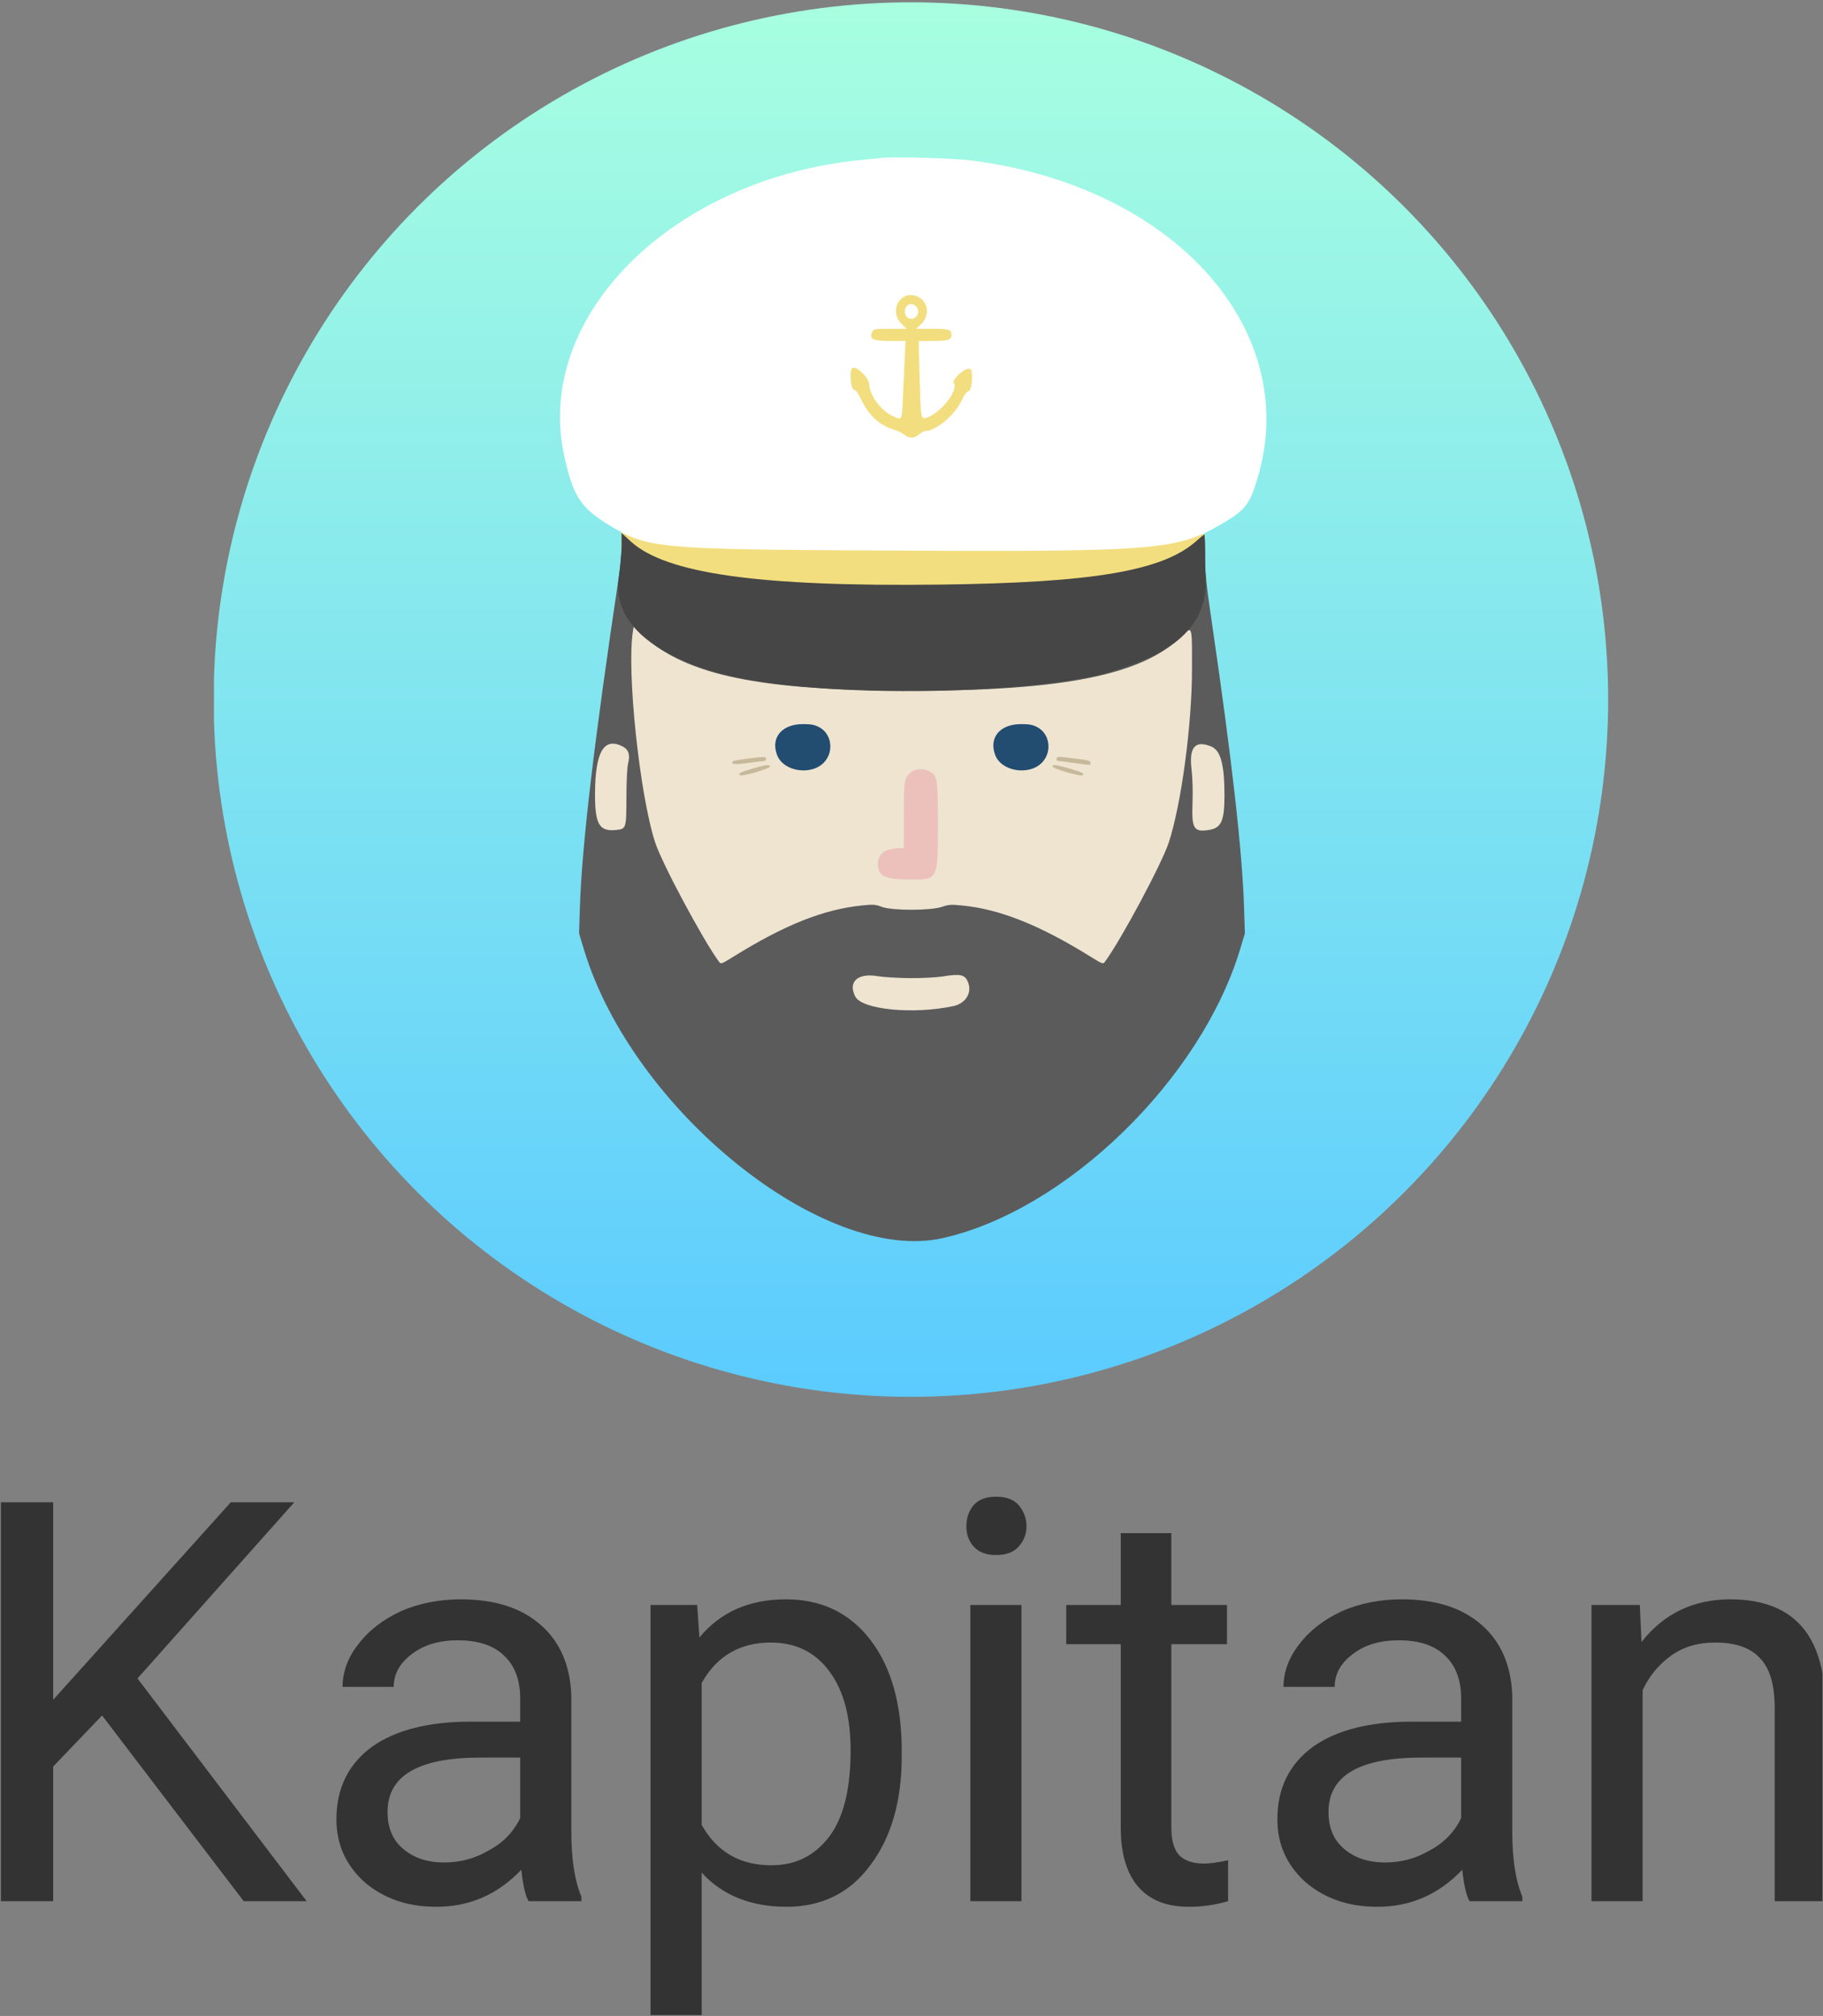 <?xml version="1.0" encoding="UTF-8" standalone="no"?>
<!DOCTYPE svg PUBLIC "-//W3C//DTD SVG 1.1//EN" "http://www.w3.org/Graphics/SVG/1.1/DTD/svg11.dtd">
<svg width="100%" height="100%" viewBox="0 0 682 754" version="1.1" xmlns="http://www.w3.org/2000/svg" xmlns:xlink="http://www.w3.org/1999/xlink" xml:space="preserve" xmlns:serif="http://www.serif.com/" style="fill-rule:evenodd;clip-rule:evenodd;stroke-linejoin:round;stroke-miterlimit:2;">
    <rect x="0" y="0" width="682" height="754" fill="#808080" stroke="none"/>
    <g id="kapitan-stacked" transform="matrix(1,0,0,1,755.712,-718.564)">
        <rect x="-755.712" y="718.564" width="681.782" height="753.728" style="fill:none;"/>
        <clipPath id="_clip1">
            <rect x="-755.712" y="718.564" width="681.782" height="753.728"/>
        </clipPath>
        <g clip-path="url(#_clip1)">
            <g transform="matrix(1.657,0,0,1.849,-416.071,654.833)">
                <g transform="matrix(0.788,0,0,0.706,0.928,175.979)">
                    <g transform="matrix(1,0,0,1,-200,-200)">
                        <clipPath id="_clip2">
                            <rect x="0" y="0" width="400" height="400"/>
                        </clipPath>
                        <g clip-path="url(#_clip2)">
                            <g id="svgg">
                                <circle cx="199.689" cy="200" r="199.776" style="fill:url(#_Linear3);"/>
                                <g id="wrinkles-colour">
                                    <g transform="matrix(0.807,0,0,0.691,-45.38,66.635)">
                                        <rect x="240.299" y="215.027" width="13.488" height="10.006" style="fill:rgb(198,184,154);"/>
                                    </g>
                                    <g transform="matrix(0.807,0,0,0.691,46.469,66.433)">
                                        <rect x="240.299" y="215.027" width="13.488" height="10.006" style="fill:rgb(198,184,154);"/>
                                    </g>
                                </g>
                                <g id="eye-colour">
                                    <g transform="matrix(0.838,0,0,1.015,87.993,-4.77)">
                                        <ellipse cx="170.85" cy="215.183" rx="11.544" ry="8.152" style="fill:rgb(34,76,112);"/>
                                    </g>
                                    <g transform="matrix(0.838,0,0,1.015,25.766,-4.991)">
                                        <ellipse cx="170.85" cy="215.183" rx="11.544" ry="8.152" style="fill:rgb(34,76,112);"/>
                                    </g>
                                </g>
                                <g id="nose-colour" transform="matrix(1,0,0,0.934,0,16.762)">
                                    <rect x="190.234" y="217.546" width="17.188" height="36.173" style="fill:rgb(237,193,187);"/>
                                </g>
                                <path id="face" d="M116.751,183.049C116.751,183.049 116.432,201.635 111.75,210.463C108.687,216.236 107.746,230.81 109.186,237.542C111.342,247.624 131.898,261.351 142.76,278.897C145.95,284.05 151.167,295.291 155.87,296.074C167.616,298.03 196.62,299.666 203.876,302.465C206.675,303.545 242.55,293.331 245.366,292.25C252.636,289.46 252.192,273.279 268.863,283.969C272.877,286.542 277.044,273.75 280.234,268.597C291.096,251.051 291.226,245.987 291.296,235.677C291.375,224.155 285.191,206.288 284.726,200C283.905,188.895 280.305,169.236 277.978,177.045C277.978,177.045 229.569,192.819 183.03,191.112C147.383,189.804 132.844,188.411 122.764,178.535L118.319,177.086L116.751,183.049ZM173.433,207.92C176.964,209.788 177.695,214.848 174.876,217.923C171.24,221.89 163.167,220.678 161.354,215.893C159.463,210.902 162.694,207.031 168.75,207.031C171.12,207.031 172.106,207.218 173.433,207.92M235.933,207.92C239.464,209.788 240.195,214.848 237.376,217.923C233.74,221.89 225.667,220.678 223.854,215.893C221.963,210.902 225.194,207.031 231.25,207.031C233.62,207.031 234.606,207.218 235.933,207.92M158.203,216.992C158.203,217.314 157.983,217.584 157.715,217.591C157.446,217.597 155.381,217.851 153.125,218.153C150.614,218.49 148.882,218.564 148.659,218.343C148.039,217.729 148.659,217.507 152.42,216.995C157.523,216.3 158.203,216.3 158.203,216.992M246.129,216.814C250.682,217.38 251.172,217.512 251.172,218.172C251.172,218.858 251.563,218.859 246.484,218.164C244.229,217.855 242.163,217.597 241.895,217.591C241.108,217.571 241.335,216.406 242.125,216.406C242.521,216.406 244.323,216.59 246.129,216.814M159.281,219.228C159.079,219.834 151.671,222 150.863,221.69C149.88,221.313 150.752,220.829 154.297,219.783C158.044,218.678 159.519,218.514 159.281,219.228M245.134,219.758C248.842,220.826 249.743,221.308 248.747,221.69C247.939,222 240.53,219.834 240.329,219.228C240.09,218.513 241.259,218.642 245.134,219.758M205.109,220.588C207.321,221.895 207.422,222.566 207.422,235.918C207.422,251.773 207.526,251.571 199.355,251.553C192.222,251.537 190.234,250.561 190.234,247.07C190.234,244.17 192.366,242.617 196.387,242.587L197.656,242.578L197.656,233.184C197.656,223.006 197.767,222.376 199.85,220.738C201.13,219.731 203.541,219.662 205.109,220.588" style="fill:rgb(238,228,208);"/>
                                <path id="beard" d="M116.794,155.922C116.793,157.929 116.437,161.943 116.002,164.844C108.882,212.412 105.409,241.935 104.848,259.68L104.617,266.992L105.97,271.484C119.86,317.61 174.815,361.895 208.753,354.311C244.112,346.41 282.776,308.857 294.03,271.484L295.383,266.992L295.152,259.68C294.643,243.576 291.676,217.281 285.953,178.142C284.261,166.576 283.984,163.842 283.984,158.708C283.984,155.423 283.878,152.734 283.749,152.734C283.619,152.734 282.625,153.533 281.539,154.51C271.95,163.131 252.015,166.524 207.813,167.058C156.263,167.681 129.526,163.938 119.43,154.687L116.797,152.275L116.794,155.922M127.332,185.147C140.277,193.931 161.165,197.461 200.195,197.461C243.3,197.461 265.923,192.919 277.061,182.03C280.394,178.771 280.243,178.324 280.229,191.406C280.212,207.297 277.169,229.975 273.583,240.935C271.595,247.012 259.833,268.982 255.269,275.145C254.754,275.841 254.56,275.772 251.289,273.738C236.721,264.676 225.333,260.109 214.6,259.024C211.173,258.678 210.502,258.718 208.594,259.383C205.393,260.497 194.27,260.499 191.339,259.385C189.521,258.694 188.922,258.654 185.573,259C174.56,260.138 163.404,264.598 148.711,273.738C145.44,275.772 145.246,275.841 144.731,275.145C140.167,268.982 128.405,247.012 126.417,240.935C121.953,227.291 118.21,191.662 120.055,180.381L120.357,178.535L122.764,181.108C124.088,182.523 126.143,184.34 127.332,185.147M117.152,213.458C118.788,214.304 119.285,215.832 118.69,218.19C118.385,219.396 118.196,223.072 118.184,228.013C118.161,236.973 118.131,237.069 115.177,237.369C110.438,237.852 109.178,235.717 109.186,227.217C109.196,214.976 111.706,210.642 117.152,213.458M285.746,213.453C288.471,214.592 289.538,218.558 289.531,227.52C289.525,234.806 288.628,236.785 285.071,237.363C280.793,238.057 280.106,236.964 280.371,229.883C280.508,226.248 280.398,222.506 280.074,219.69C279.371,213.588 281.216,211.56 285.746,213.453M199.414,279.804C202.937,279.826 207.027,279.619 208.789,279.329C213.849,278.498 215.156,278.784 216.04,280.919C217.299,283.957 215.418,287.062 211.856,287.824C200.389,290.277 185.698,288.848 183.754,285.089C181.597,280.916 184.423,278.284 190.039,279.235C191.758,279.526 195.977,279.782 199.414,279.804" style="fill:rgb(91,91,92);"/>
                                <g id="anchor-colour" transform="matrix(0.635,0,0,0.83,70.436,14.279)">
                                    <rect x="176.354" y="84.089" width="54.851" height="49.226" style="fill:rgb(243,222,127);"/>
                                </g>
                                <g id="hat-band-colour" transform="matrix(1.01,0,0,0.786,-3.386,34.134)">
                                    <rect x="118.932" y="145.989" width="165.266" height="26.297" style="fill:rgb(243,222,127);"/>
                                </g>
                                <path id="hat-board" d="M116.794,155.922C116.793,157.929 116.437,161.943 116.002,164.844C114.148,177.228 124.866,186.303 142.278,191.763C169.127,200.183 234.785,198.726 256.978,192.023C271.162,187.739 285,181.231 284.162,164.859C284.09,163.439 283.984,163.842 283.984,158.708C283.984,155.423 283.878,152.734 283.749,152.734C283.619,152.734 282.625,153.533 281.539,154.51C271.95,163.131 252.015,166.524 207.813,167.058C156.263,167.681 129.526,163.938 119.43,154.687L116.797,152.275L116.794,155.922M120.357,178.535L122.764,181.108" style="fill:rgb(70,70,70);"/>
                                <path id="hat" d="M191.992,44.762C191.133,44.847 188.408,45.108 185.938,45.341C131.663,50.458 91.694,89.968 100.322,129.974C102.869,141.785 105.089,145.162 113.672,150.285C124.346,156.656 127.519,156.95 189.258,157.289C268.484,157.724 275.331,157.238 287.587,150.319C295.353,145.935 296.669,144.362 298.975,136.719C311.93,93.773 274.636,52.558 216.406,45.469C211.777,44.906 195.343,44.43 191.992,44.762ZM201.746,84.591C204.719,86.002 205.148,90.116 202.569,92.48L201.183,93.75L205.787,93.75C210.663,93.75 211.328,93.969 211.328,95.572C211.328,96.914 210.193,97.266 205.862,97.266L201.906,97.266L202.139,105.957C202.489,119.06 202.565,119.657 203.843,119.343C207.871,118.352 213.37,111.568 211.982,109.302C211.34,108.253 215.338,104.735 216.615,105.225C217.634,105.616 217.265,111.482 216.211,111.641C215.678,111.721 215.037,112.591 214.194,114.375C212.232,118.532 206.842,123.045 203.839,123.047C203.479,123.047 202.663,123.486 202.024,124.023C200.577,125.241 199.212,125.265 197.784,124.098C197.177,123.601 195.889,122.971 194.922,122.697C190.804,121.529 187.579,118.575 185.417,113.991C184.573,112.201 183.931,111.331 183.398,111.25C182.348,111.092 181.978,105.332 182.993,104.943C184.238,104.465 187.691,107.857 187.726,109.594C187.787,112.637 191.087,117.182 194.349,118.715C197.219,120.064 197.118,120.242 197.407,113.379C197.55,109.995 197.779,104.985 197.915,102.246L198.164,97.266L193.836,97.266C188.645,97.266 187.529,96.667 188.686,94.506C189.051,93.823 189.543,93.75 193.792,93.75L198.493,93.75L197.125,92.46C193.068,88.633 196.816,82.251 201.746,84.591ZM198.437,87.306C197.715,88.175 197.846,89.902 198.679,90.512C199.72,91.273 200.858,90.985 201.526,89.791C202.641,87.799 199.874,85.574 198.437,87.306Z" style="fill:white;"/>
                            </g>
                        </g>
                    </g>
                </g>
                <g transform="matrix(0.458,0,0,0.275,-237.728,18.705)">
                    <g transform="matrix(277.039,0,0,412.684,48.977,1455.77)">
                        <path d="M0.263,-0.331L0.176,-0.24L0.176,0L0.083,0L0.083,-0.711L0.176,-0.711L0.176,-0.359L0.492,-0.711L0.605,-0.711L0.326,-0.397L0.627,0L0.515,0L0.263,-0.331Z" style="fill:rgb(51,51,51);fill-rule:nonzero;"/>
                    </g>
                    <g transform="matrix(277.039,0,0,412.684,222.668,1455.77)">
                        <path d="M0.395,0C0.389,-0.01 0.385,-0.029 0.382,-0.056C0.34,-0.012 0.29,0.01 0.231,0.01C0.179,0.01 0.137,-0.005 0.103,-0.034C0.07,-0.064 0.053,-0.101 0.053,-0.146C0.053,-0.201 0.074,-0.244 0.116,-0.275C0.158,-0.305 0.217,-0.32 0.292,-0.32L0.38,-0.32L0.38,-0.362C0.38,-0.393 0.371,-0.419 0.352,-0.437C0.333,-0.456 0.305,-0.465 0.269,-0.465C0.236,-0.465 0.209,-0.457 0.188,-0.441C0.166,-0.425 0.155,-0.405 0.155,-0.382L0.064,-0.382C0.064,-0.408 0.073,-0.434 0.092,-0.458C0.111,-0.483 0.136,-0.502 0.168,-0.517C0.2,-0.531 0.236,-0.538 0.274,-0.538C0.335,-0.538 0.382,-0.523 0.417,-0.492C0.451,-0.462 0.469,-0.42 0.471,-0.367L0.471,-0.124C0.471,-0.075 0.477,-0.036 0.489,-0.008L0.489,0L0.395,0ZM0.245,-0.069C0.273,-0.069 0.3,-0.076 0.325,-0.091C0.351,-0.105 0.369,-0.125 0.38,-0.148L0.38,-0.256L0.31,-0.256C0.199,-0.256 0.144,-0.224 0.144,-0.159C0.144,-0.131 0.153,-0.109 0.172,-0.093C0.191,-0.077 0.215,-0.069 0.245,-0.069Z" style="fill:rgb(51,51,51);fill-rule:nonzero;"/>
                    </g>
                    <g transform="matrix(277.039,0,0,412.684,373.362,1455.77)">
                        <path d="M0.515,-0.258C0.515,-0.178 0.496,-0.113 0.459,-0.064C0.423,-0.015 0.373,0.01 0.31,0.01C0.246,0.01 0.195,-0.011 0.159,-0.051L0.159,0.203L0.068,0.203L0.068,-0.528L0.151,-0.528L0.155,-0.47C0.192,-0.515 0.243,-0.538 0.309,-0.538C0.372,-0.538 0.422,-0.514 0.459,-0.466C0.496,-0.418 0.515,-0.352 0.515,-0.267L0.515,-0.258ZM0.424,-0.269C0.424,-0.328 0.412,-0.375 0.386,-0.41C0.361,-0.444 0.326,-0.461 0.282,-0.461C0.227,-0.461 0.186,-0.437 0.159,-0.389L0.159,-0.136C0.186,-0.088 0.227,-0.064 0.283,-0.064C0.326,-0.064 0.36,-0.081 0.386,-0.115C0.412,-0.15 0.424,-0.201 0.424,-0.269Z" style="fill:rgb(51,51,51);fill-rule:nonzero;"/>
                    </g>
                    <g transform="matrix(277.039,0,0,412.684,528.79,1455.77)">
                        <path d="M0.167,0L0.076,0L0.076,-0.528L0.167,-0.528L0.167,0ZM0.069,-0.668C0.069,-0.683 0.073,-0.695 0.082,-0.706C0.091,-0.716 0.104,-0.721 0.122,-0.721C0.14,-0.721 0.153,-0.716 0.162,-0.706C0.171,-0.695 0.176,-0.683 0.176,-0.668C0.176,-0.654 0.171,-0.642 0.162,-0.632C0.153,-0.622 0.14,-0.617 0.122,-0.617C0.104,-0.617 0.091,-0.622 0.082,-0.632C0.073,-0.642 0.069,-0.654 0.069,-0.668Z" style="fill:rgb(51,51,51);fill-rule:nonzero;"/>
                    </g>
                    <g transform="matrix(277.039,0,0,412.684,596.021,1455.77)">
                        <path d="M0.191,-0.656L0.191,-0.528L0.29,-0.528L0.29,-0.458L0.191,-0.458L0.191,-0.131C0.191,-0.11 0.195,-0.094 0.204,-0.083C0.213,-0.073 0.228,-0.067 0.249,-0.067C0.259,-0.067 0.274,-0.069 0.292,-0.073L0.292,0C0.268,0.007 0.245,0.01 0.223,0.01C0.182,0.01 0.152,-0.002 0.131,-0.027C0.111,-0.051 0.101,-0.086 0.101,-0.131L0.101,-0.458L0.004,-0.458L0.004,-0.528L0.101,-0.528L0.101,-0.656L0.191,-0.656Z" style="fill:rgb(51,51,51);fill-rule:nonzero;"/>
                    </g>
                    <g transform="matrix(277.039,0,0,412.684,686.519,1455.77)">
                        <path d="M0.395,0C0.389,-0.01 0.385,-0.029 0.382,-0.056C0.34,-0.012 0.29,0.01 0.231,0.01C0.179,0.01 0.137,-0.005 0.103,-0.034C0.07,-0.064 0.053,-0.101 0.053,-0.146C0.053,-0.201 0.074,-0.244 0.116,-0.275C0.158,-0.305 0.217,-0.32 0.292,-0.32L0.38,-0.32L0.38,-0.362C0.38,-0.393 0.371,-0.419 0.352,-0.437C0.333,-0.456 0.305,-0.465 0.269,-0.465C0.236,-0.465 0.209,-0.457 0.188,-0.441C0.166,-0.425 0.155,-0.405 0.155,-0.382L0.064,-0.382C0.064,-0.408 0.073,-0.434 0.092,-0.458C0.111,-0.483 0.136,-0.502 0.168,-0.517C0.2,-0.531 0.236,-0.538 0.274,-0.538C0.335,-0.538 0.382,-0.523 0.417,-0.492C0.451,-0.462 0.469,-0.42 0.471,-0.367L0.471,-0.124C0.471,-0.075 0.477,-0.036 0.489,-0.008L0.489,0L0.395,0ZM0.245,-0.069C0.273,-0.069 0.3,-0.076 0.325,-0.091C0.351,-0.105 0.369,-0.125 0.38,-0.148L0.38,-0.256L0.31,-0.256C0.199,-0.256 0.144,-0.224 0.144,-0.159C0.144,-0.131 0.153,-0.109 0.172,-0.093C0.191,-0.077 0.215,-0.069 0.245,-0.069Z" style="fill:rgb(51,51,51);fill-rule:nonzero;"/>
                    </g>
                    <g transform="matrix(277.039,0,0,412.684,837.213,1455.77)">
                        <path d="M0.154,-0.528L0.157,-0.462C0.197,-0.513 0.25,-0.538 0.315,-0.538C0.427,-0.538 0.483,-0.475 0.484,-0.349L0.484,0L0.394,0L0.394,-0.35C0.393,-0.388 0.385,-0.416 0.367,-0.434C0.35,-0.452 0.324,-0.461 0.288,-0.461C0.258,-0.461 0.233,-0.454 0.21,-0.438C0.188,-0.422 0.171,-0.402 0.159,-0.376L0.159,0L0.068,0L0.068,-0.528L0.154,-0.528Z" style="fill:rgb(51,51,51);fill-rule:nonzero;"/>
                    </g>
                </g>
            </g>
        </g>
    </g>
    <defs>
        <linearGradient id="_Linear3" x1="0" y1="0" x2="1" y2="0" gradientUnits="userSpaceOnUse" gradientTransform="matrix(2.44655e-14,399.552,-399.552,2.44655e-14,199.924,0.224)"><stop offset="0" style="stop-color:rgb(168,255,224);stop-opacity:1"/><stop offset="1" style="stop-color:rgb(91,203,255);stop-opacity:1"/></linearGradient>
    </defs>
</svg>

